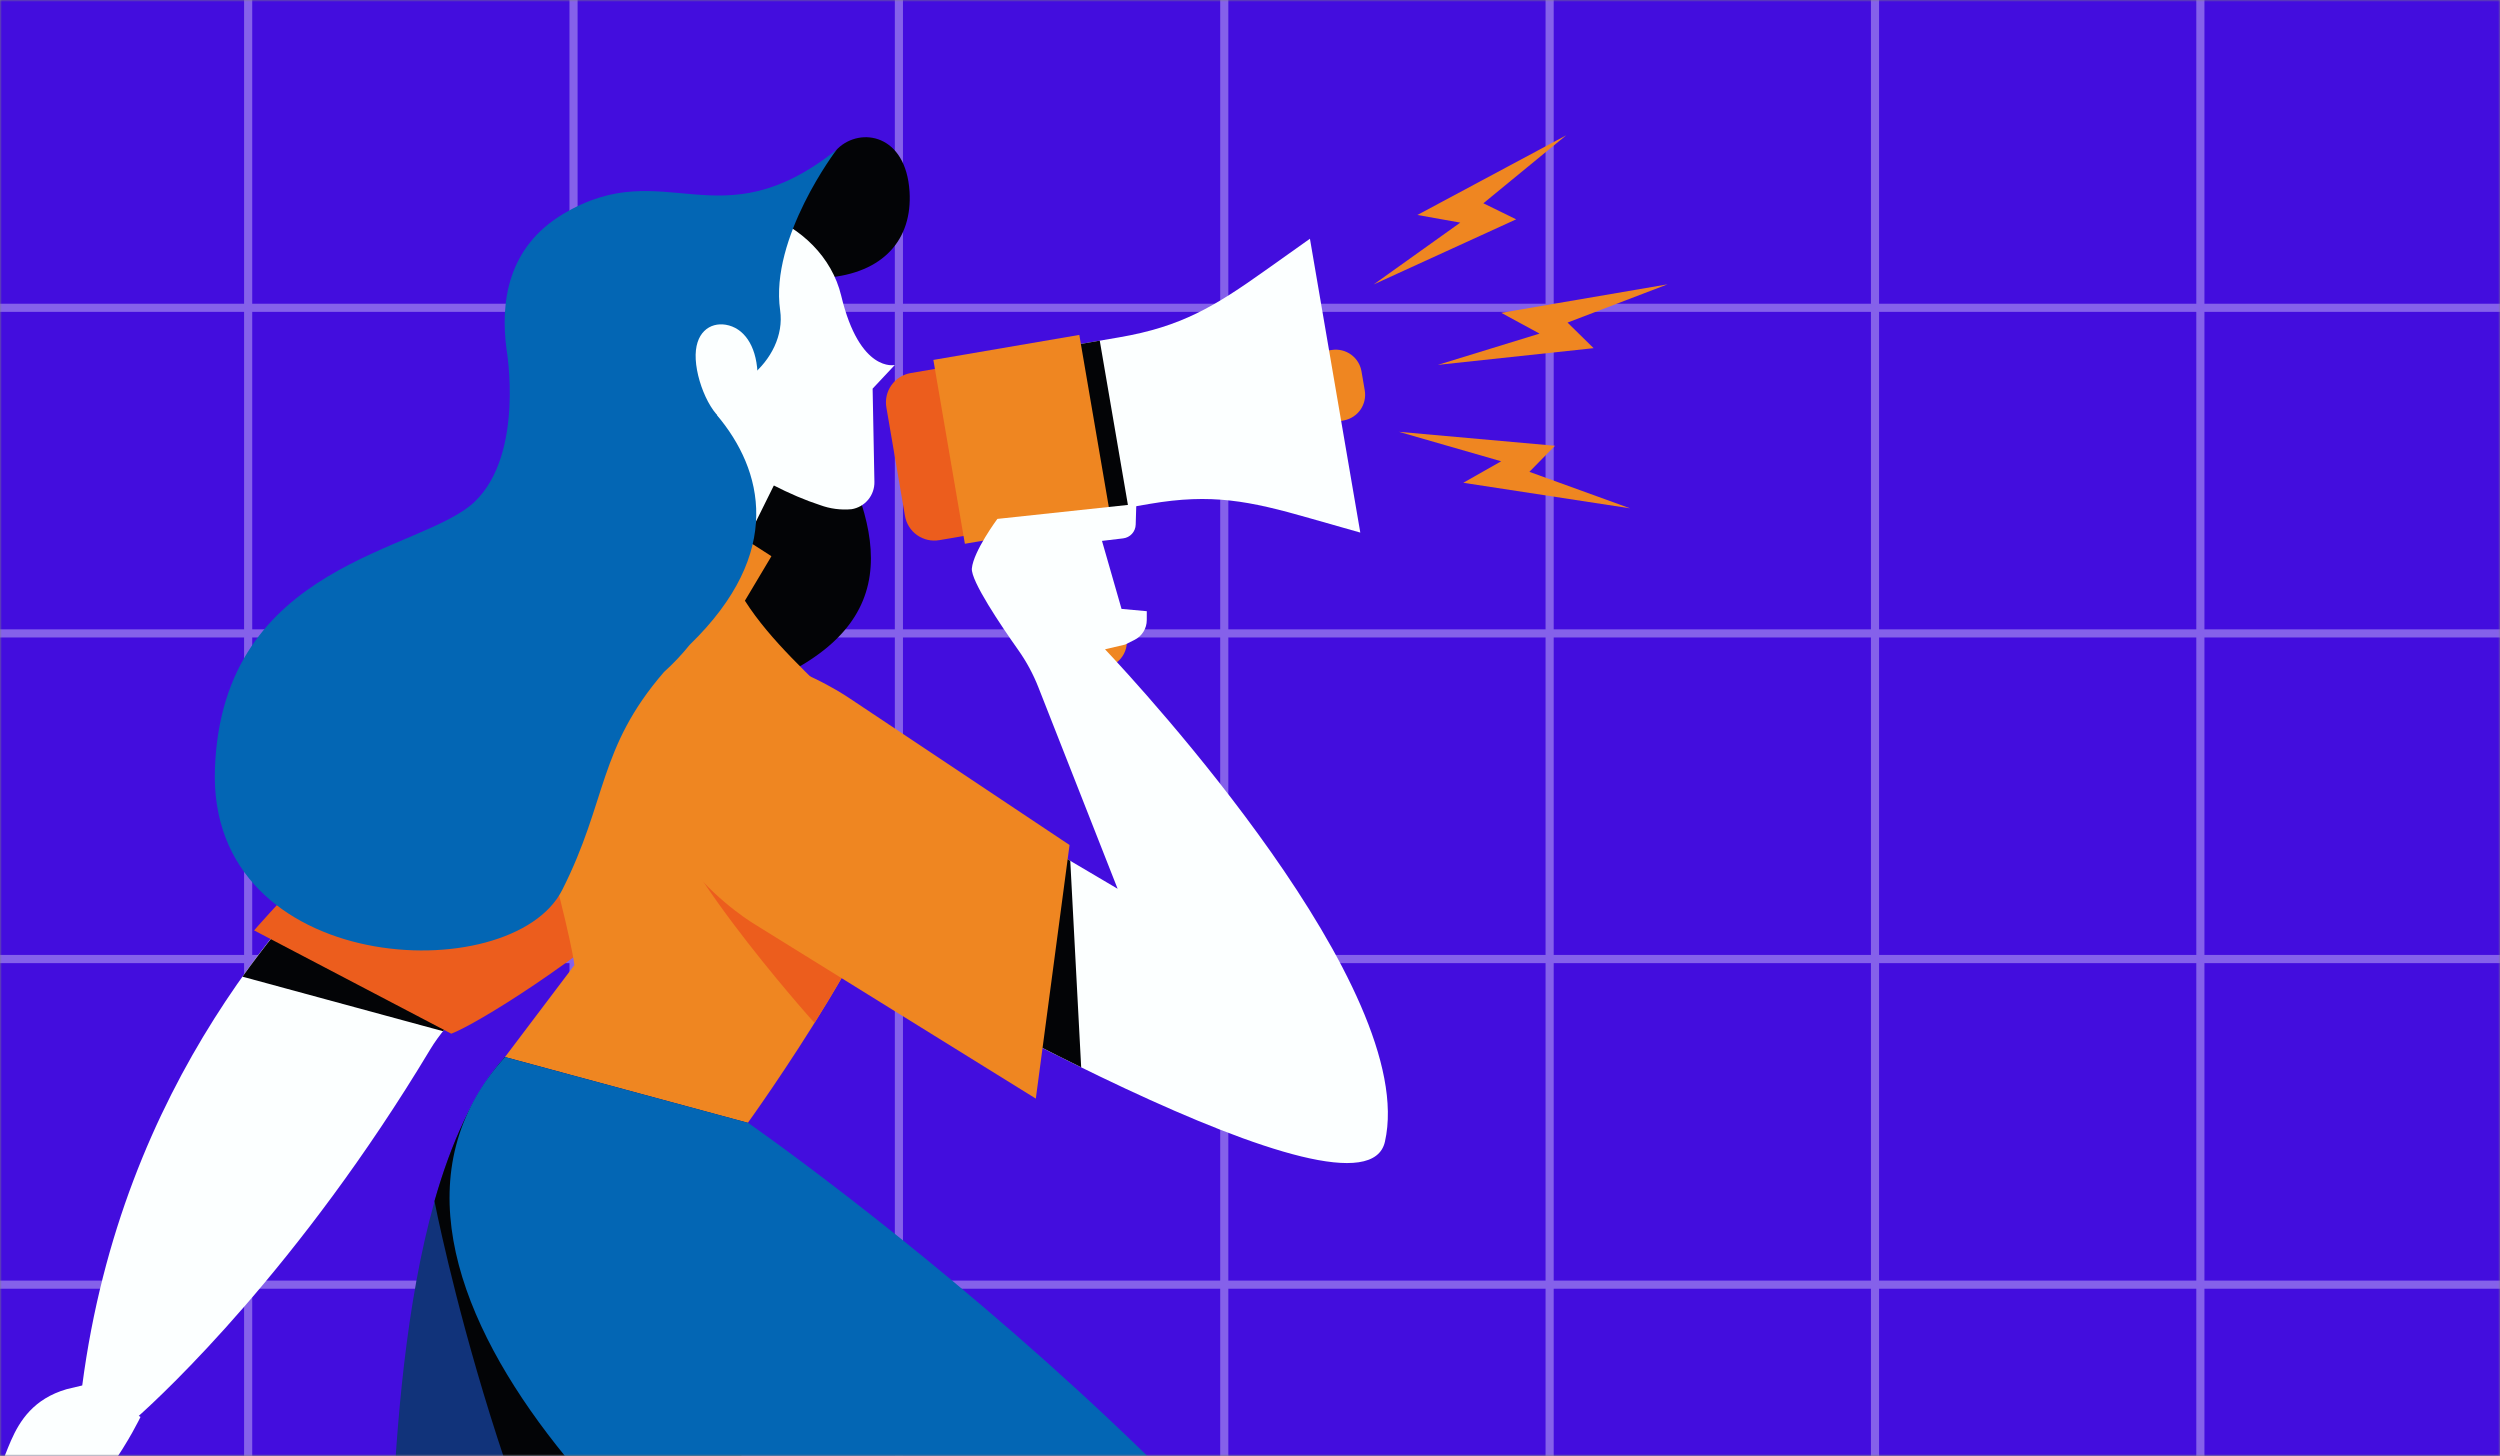 <svg width="680" height="396" viewBox="0 0 680 396" fill="none" xmlns="http://www.w3.org/2000/svg">
<rect x="0" y="0" width="680" height="396" fill="#808080" stroke="none"/>
<mask id="mask0_18_694" style="mask-type:alpha" maskUnits="userSpaceOnUse" x="0" y="0" width="680" height="396">
<path d="M0 0H680V396H0V0Z" fill="#655BD2"/>
</mask>
<g mask="url(#mask0_18_694)">
<path d="M0 0H680V396H0V0Z" fill="#430DDE"/>
<path fill-rule="evenodd" clip-rule="evenodd" d="M-21 -182H687V438H-21V-182ZM-19.894 -180.893H66.394V-94.536H-19.894V-180.893ZM68.606 -180.893H154.894V-94.536H68.606V-180.893ZM243.394 -180.893H157.106V-94.536H243.394V-180.893ZM245.606 -180.893H331.894V-94.536H245.606V-180.893ZM420.394 -180.893H334.106V-94.536H420.394V-180.893ZM422.606 -180.893H508.894V-94.536H422.606V-180.893ZM597.394 -180.893H511.106V-94.536H597.394V-180.893ZM599.606 -180.893H685.894V-94.536H599.606V-180.893ZM66.394 -92.321H-19.894V-5.964H66.394V-92.321ZM68.606 -92.321H154.894V-5.964H68.606V-92.321ZM243.394 -92.321H157.106V-5.964H243.394V-92.321ZM245.606 -92.321H331.894V-5.964H245.606V-92.321ZM420.394 -92.321H334.106V-5.964H420.394V-92.321ZM422.606 -92.321H508.894V-5.964H422.606V-92.321ZM597.394 -92.321H511.106V-5.964H597.394V-92.321ZM599.606 -92.321H685.894V-5.964H599.606V-92.321ZM66.394 -3.75H-19.894V82.607H66.394V-3.75ZM68.606 -3.75H154.894V82.607H68.606V-3.75ZM243.394 -3.75H157.106V82.607H243.394V-3.75ZM245.606 -3.75H331.894V82.607H245.606V-3.75ZM420.394 -3.75H334.106V82.607H420.394V-3.75ZM422.606 -3.75H508.894V82.607H422.606V-3.75ZM597.394 -3.75H511.106V82.607H597.394V-3.75ZM599.606 -3.75H685.894V82.607H599.606V-3.75ZM66.394 84.821H-19.894V171.179H66.394V84.821ZM68.606 84.821H154.894V171.179H68.606V84.821ZM243.394 84.821H157.106V171.179H243.394V84.821ZM245.606 84.821H331.894V171.179H245.606V84.821ZM420.394 84.821H334.106V171.179H420.394V84.821ZM422.606 84.821H508.894V171.179H422.606V84.821ZM597.394 84.821H511.106V171.179H597.394V84.821ZM599.606 84.821H685.894V171.179H599.606V84.821ZM66.394 173.393H-19.894V259.75H66.394V173.393ZM68.606 173.393H154.894V259.75H68.606V173.393ZM243.394 173.393H157.106V259.75H243.394V173.393ZM245.606 173.393H331.894V259.75H245.606V173.393ZM420.394 173.393H334.106V259.75H420.394V173.393ZM422.606 173.393H508.894V259.75H422.606V173.393ZM597.394 173.393H511.106V259.75H597.394V173.393ZM599.606 173.393H685.894V259.75H599.606V173.393ZM66.394 261.964H-19.894V348.321H66.394V261.964ZM68.606 261.964H154.894V348.321H68.606V261.964ZM243.394 261.964H157.106V348.321H243.394V261.964ZM245.606 261.964H331.894V348.321H245.606V261.964ZM420.394 261.964H334.106V348.321H420.394V261.964ZM422.606 261.964H508.894V348.321H422.606V261.964ZM597.394 261.964H511.106V348.321H597.394V261.964ZM599.606 261.964H685.894V348.321H599.606V261.964ZM66.394 350.536H-19.894V436.893H66.394V350.536ZM68.606 350.536H154.894V436.893H68.606V350.536ZM243.394 350.536H157.106V436.893H243.394V350.536ZM245.606 350.536H331.894V436.893H245.606V350.536ZM420.394 350.536H334.106V436.893H420.394V350.536ZM422.606 350.536H508.894V436.893H422.606V350.536ZM597.394 350.536H511.106V436.893H597.394V350.536ZM599.606 350.536H685.894V436.893H599.606V350.536Z" fill="white" fill-opacity="0.35"/>
<path d="M203.452 305.401C203.452 305.401 226.43 516.284 90.463 601.34L38.105 577.06C38.105 577.06 103.96 466.777 105.56 438.664C107.16 410.551 106.865 321.595 137.358 287.51L203.452 305.401Z" fill="#11337A"/>
<path d="M137.358 287.51L203.408 305.408C203.408 305.408 213.614 399.25 180.064 486.987C137.955 428.537 118.175 326.691 118.175 326.691C122.654 310.999 128.788 297.094 137.358 287.51Z" fill="#030406"/>
<path d="M259.349 99.478L247.695 101.476C245.582 101.838 243.699 103.025 242.46 104.776C241.222 106.527 240.73 108.698 241.092 110.812L246.15 140.319C246.512 142.433 247.699 144.316 249.45 145.555C251.2 146.794 253.371 147.286 255.484 146.924L267.139 144.926L259.349 99.478Z" fill="#EC5D1D"/>
<path d="M289.493 129.59L365.594 114.343C367.41 113.984 369.014 112.93 370.064 111.405C371.114 109.88 371.526 108.005 371.213 106.18L370.326 101.007C370.014 99.182 369.001 97.551 367.503 96.462C366.005 95.374 364.142 94.914 362.31 95.181L285.475 106.145L289.493 129.59Z" fill="#EF8621"/>
<path d="M267.799 98.03L304.423 91.753C321.278 88.864 330.343 83.396 344.269 73.479L356.302 64.937L370 144.861L356.143 140.921C339.787 136.225 329.494 134.179 312.785 137.043L275.636 143.41L267.799 98.03Z" fill="#FCFFFF"/>
<path d="M267.799 98.03L299.135 92.659L306.914 138.049L275.578 143.42L267.799 98.03Z" fill="#030406"/>
<path d="M253.875 97.897L293.573 91.093L302.144 141.102L262.446 147.906L253.875 97.897Z" fill="#EF8621"/>
<path d="M292.533 182.932L300.618 181.547C301.703 181.362 302.73 180.926 303.617 180.275C304.505 179.623 305.228 178.774 305.73 177.794C306.231 176.814 306.497 175.73 306.507 174.629C306.517 173.528 306.27 172.44 305.786 171.451L291.742 142.884L271.522 146.35L284.768 178.578C285.367 180.085 286.465 181.339 287.879 182.132C289.292 182.925 290.935 183.207 292.533 182.932Z" fill="#EF8621"/>
<path d="M294.997 149.451L274.281 153.002L271.548 146.331L291.769 142.865L294.997 149.451Z" fill="#EC5D1D"/>
<path d="M-13.319 421.481C-6.701 417.873 -0.36 413.778 5.651 409.23L-16.189 413.483C-16.189 413.483 -10.982 403.096 -3.921 402.381C3.14 401.665 0.126 383.118 18.119 377.859L22.369 376.845C33.203 294.292 79.573 245.396 105.564 220.647C176.622 152.971 203.298 181.397 203.298 181.397C224.366 215.075 135.809 254.147 117.027 285.43C81.39 344.801 44.431 379.139 37.748 385.114L38.218 385.409C38.218 385.409 26.119 411.061 6.087 422.099C-13.945 433.137 -25.459 439.281 -25.459 439.281C-25.459 439.281 -26.45 428.951 -13.319 421.481Z" fill="#FCFFFF"/>
<path d="M65.95 265.655C77.651 249.398 90.914 234.324 105.549 220.65C176.608 152.973 203.284 181.4 203.284 181.4C223.255 213.315 144.739 250.081 120.498 280.485L65.95 265.655Z" fill="#030406"/>
<path d="M122.744 281.165L69.117 253.068C69.117 253.068 171.652 134.473 206.975 178.697C234.138 212.68 136.517 275.955 122.744 281.165Z" fill="#EC5D1D"/>
<path d="M453.576 77.334L408.342 85.087L418.759 90.741L391.094 99.247L433.459 94.701L426.372 87.741L453.576 77.334Z" fill="#EF8621"/>
<path d="M425.995 36.808L385.53 58.473L397.194 60.553L373.638 77.37L412.396 59.658L403.475 55.292L425.995 36.808Z" fill="#EF8621"/>
<path d="M443.385 138.268L398.015 131.315L408.32 125.469L380.509 117.456L422.953 121.251L415.995 128.338L443.385 138.268Z" fill="#EF8621"/>
<path d="M184.674 64.774C191.482 63.022 201.283 60.097 207.202 56.218C214.547 52.106 221.292 47.003 227.246 41.053C227.459 40.808 227.685 40.575 227.921 40.352C234.1 34.494 246.436 36.474 247.398 52.149C248.184 64.958 240.478 74.334 224.539 75.566C224.539 75.566 207.558 82.796 221.727 109.466C235.895 136.137 250.432 164.784 213.79 183.289C177.147 201.794 158.899 183.697 130.799 198.848C145.682 105.356 156.547 71.98 184.674 64.774Z" fill="#030406"/>
<path d="M202.613 163.395L209.822 151.3C209.822 151.3 179.226 130.715 164.835 129.957L161.766 146.172C161.766 146.172 136.659 185.784 146.332 221.49C156.006 257.195 156.218 262.543 156.218 262.543L137.358 287.51L203.409 305.408C203.409 305.408 246.886 245.234 246.25 222.889C245.615 200.543 216.743 185.558 202.613 163.395Z" fill="#EF8621"/>
<path d="M180.186 213.047L246.254 224.223C245.649 236.971 232.972 259.948 221.544 278.226C221.536 278.272 176.051 227.51 180.186 213.047Z" fill="#EC5D1D"/>
<path d="M203.452 305.401C203.452 305.401 372.813 422.798 412.697 534.937L346.069 553.481C346.069 553.481 280.178 484.978 235.181 463.486C190.183 441.995 82.864 347.803 137.358 287.51L203.452 305.401Z" fill="#0366B4"/>
<path d="M174.101 102.39C174.101 102.39 157.027 75.827 176.09 62.105C195.152 48.384 223.752 59.336 228.809 80.444C233.866 101.551 243.389 99.274 243.389 99.274L237.353 105.708L237.84 131.034C237.882 132.82 237.275 134.562 236.132 135.935C234.988 137.308 233.386 138.221 231.622 138.504C228.716 138.773 225.786 138.389 223.047 137.379C207.073 132.197 184.545 117.654 174.101 102.39Z" fill="#FCFFFF"/>
<path d="M198.596 156.059L212.253 128.474L193.003 118.439C193.003 118.439 182.061 137.369 173.895 146.073L198.596 156.059Z" fill="#FCFFFF"/>
<path d="M58.457 209.162C60.429 152.681 114.812 150.275 129.172 136.414C142.721 123.337 137.776 95.011 137.776 95.011C136.067 82.15 138.075 67.181 153.276 58.141C180.943 41.684 195.41 66.339 227.552 40.731C227.552 40.731 209.36 64.608 212.197 84.401C213.189 91.236 209.667 97.899 204.324 102.249C200.548 105.169 197.4 108.82 195.067 112.986C207.443 127.709 213.518 150.202 187.653 175.334L187.552 175.441C185.432 178.075 183.106 180.535 180.595 182.798C162.625 203.593 165.244 217.738 152.896 242.114C139.135 269.266 56.469 265.63 58.457 209.162Z" fill="#0366B4"/>
<path d="M189.238 97.785C189.657 105.213 194.517 115.195 198.87 114.959C203.223 114.723 206.441 108.561 206.035 101.206C205.629 93.851 202.259 89.149 197.41 88.33C193.103 87.613 188.835 90.445 189.238 97.785Z" fill="#FCFFFF"/>
<path d="M229.949 198.039L303.993 241.746L282.438 186.942C281.039 183.377 279.216 179.993 277.007 176.864C272.276 170.175 264.036 157.968 264.346 154.615C264.783 149.905 271.289 141.14 271.289 141.14L309.075 137.094L308.909 142.687C308.886 143.62 308.527 144.513 307.899 145.202C307.27 145.891 306.414 146.33 305.488 146.438L299.742 147.123L305.057 165.621L311.926 166.244L311.921 168.66C311.922 169.785 311.607 170.889 311.013 171.844C310.419 172.8 309.568 173.57 308.558 174.066L306.03 175.324L300.566 176.606C310.17 186.794 386.105 269.011 376.699 310.551C370.856 336.392 251.648 269.167 204.39 241.403C199.113 238.305 195.147 233.387 193.237 227.573C191.327 221.759 191.603 215.447 194.014 209.822C195.415 206.526 197.505 203.567 200.143 201.145C202.78 198.722 205.905 196.892 209.308 195.776C212.711 194.66 216.313 194.285 219.873 194.675C223.433 195.065 226.869 196.212 229.949 198.039Z" fill="#FCFFFF"/>
<path d="M194.055 209.8C195.459 206.512 197.549 203.561 200.185 201.145C202.82 198.728 205.941 196.903 209.339 195.789C212.736 194.676 216.332 194.301 219.886 194.689C223.441 195.077 226.871 196.219 229.949 198.039L291.113 234.144L294.08 290.303C260.84 273.981 225.479 253.763 204.431 241.381C199.154 238.283 195.188 233.365 193.278 227.551C191.368 221.737 191.644 215.425 194.055 209.8Z" fill="#030406"/>
<path d="M231.3 190.082L290.915 229.843L281.743 298.822L205.582 251.593C205.582 251.593 167.855 229.56 179.123 195.56C190.391 161.56 231.3 190.082 231.3 190.082Z" fill="#EF8621"/>
</g>
</svg>
